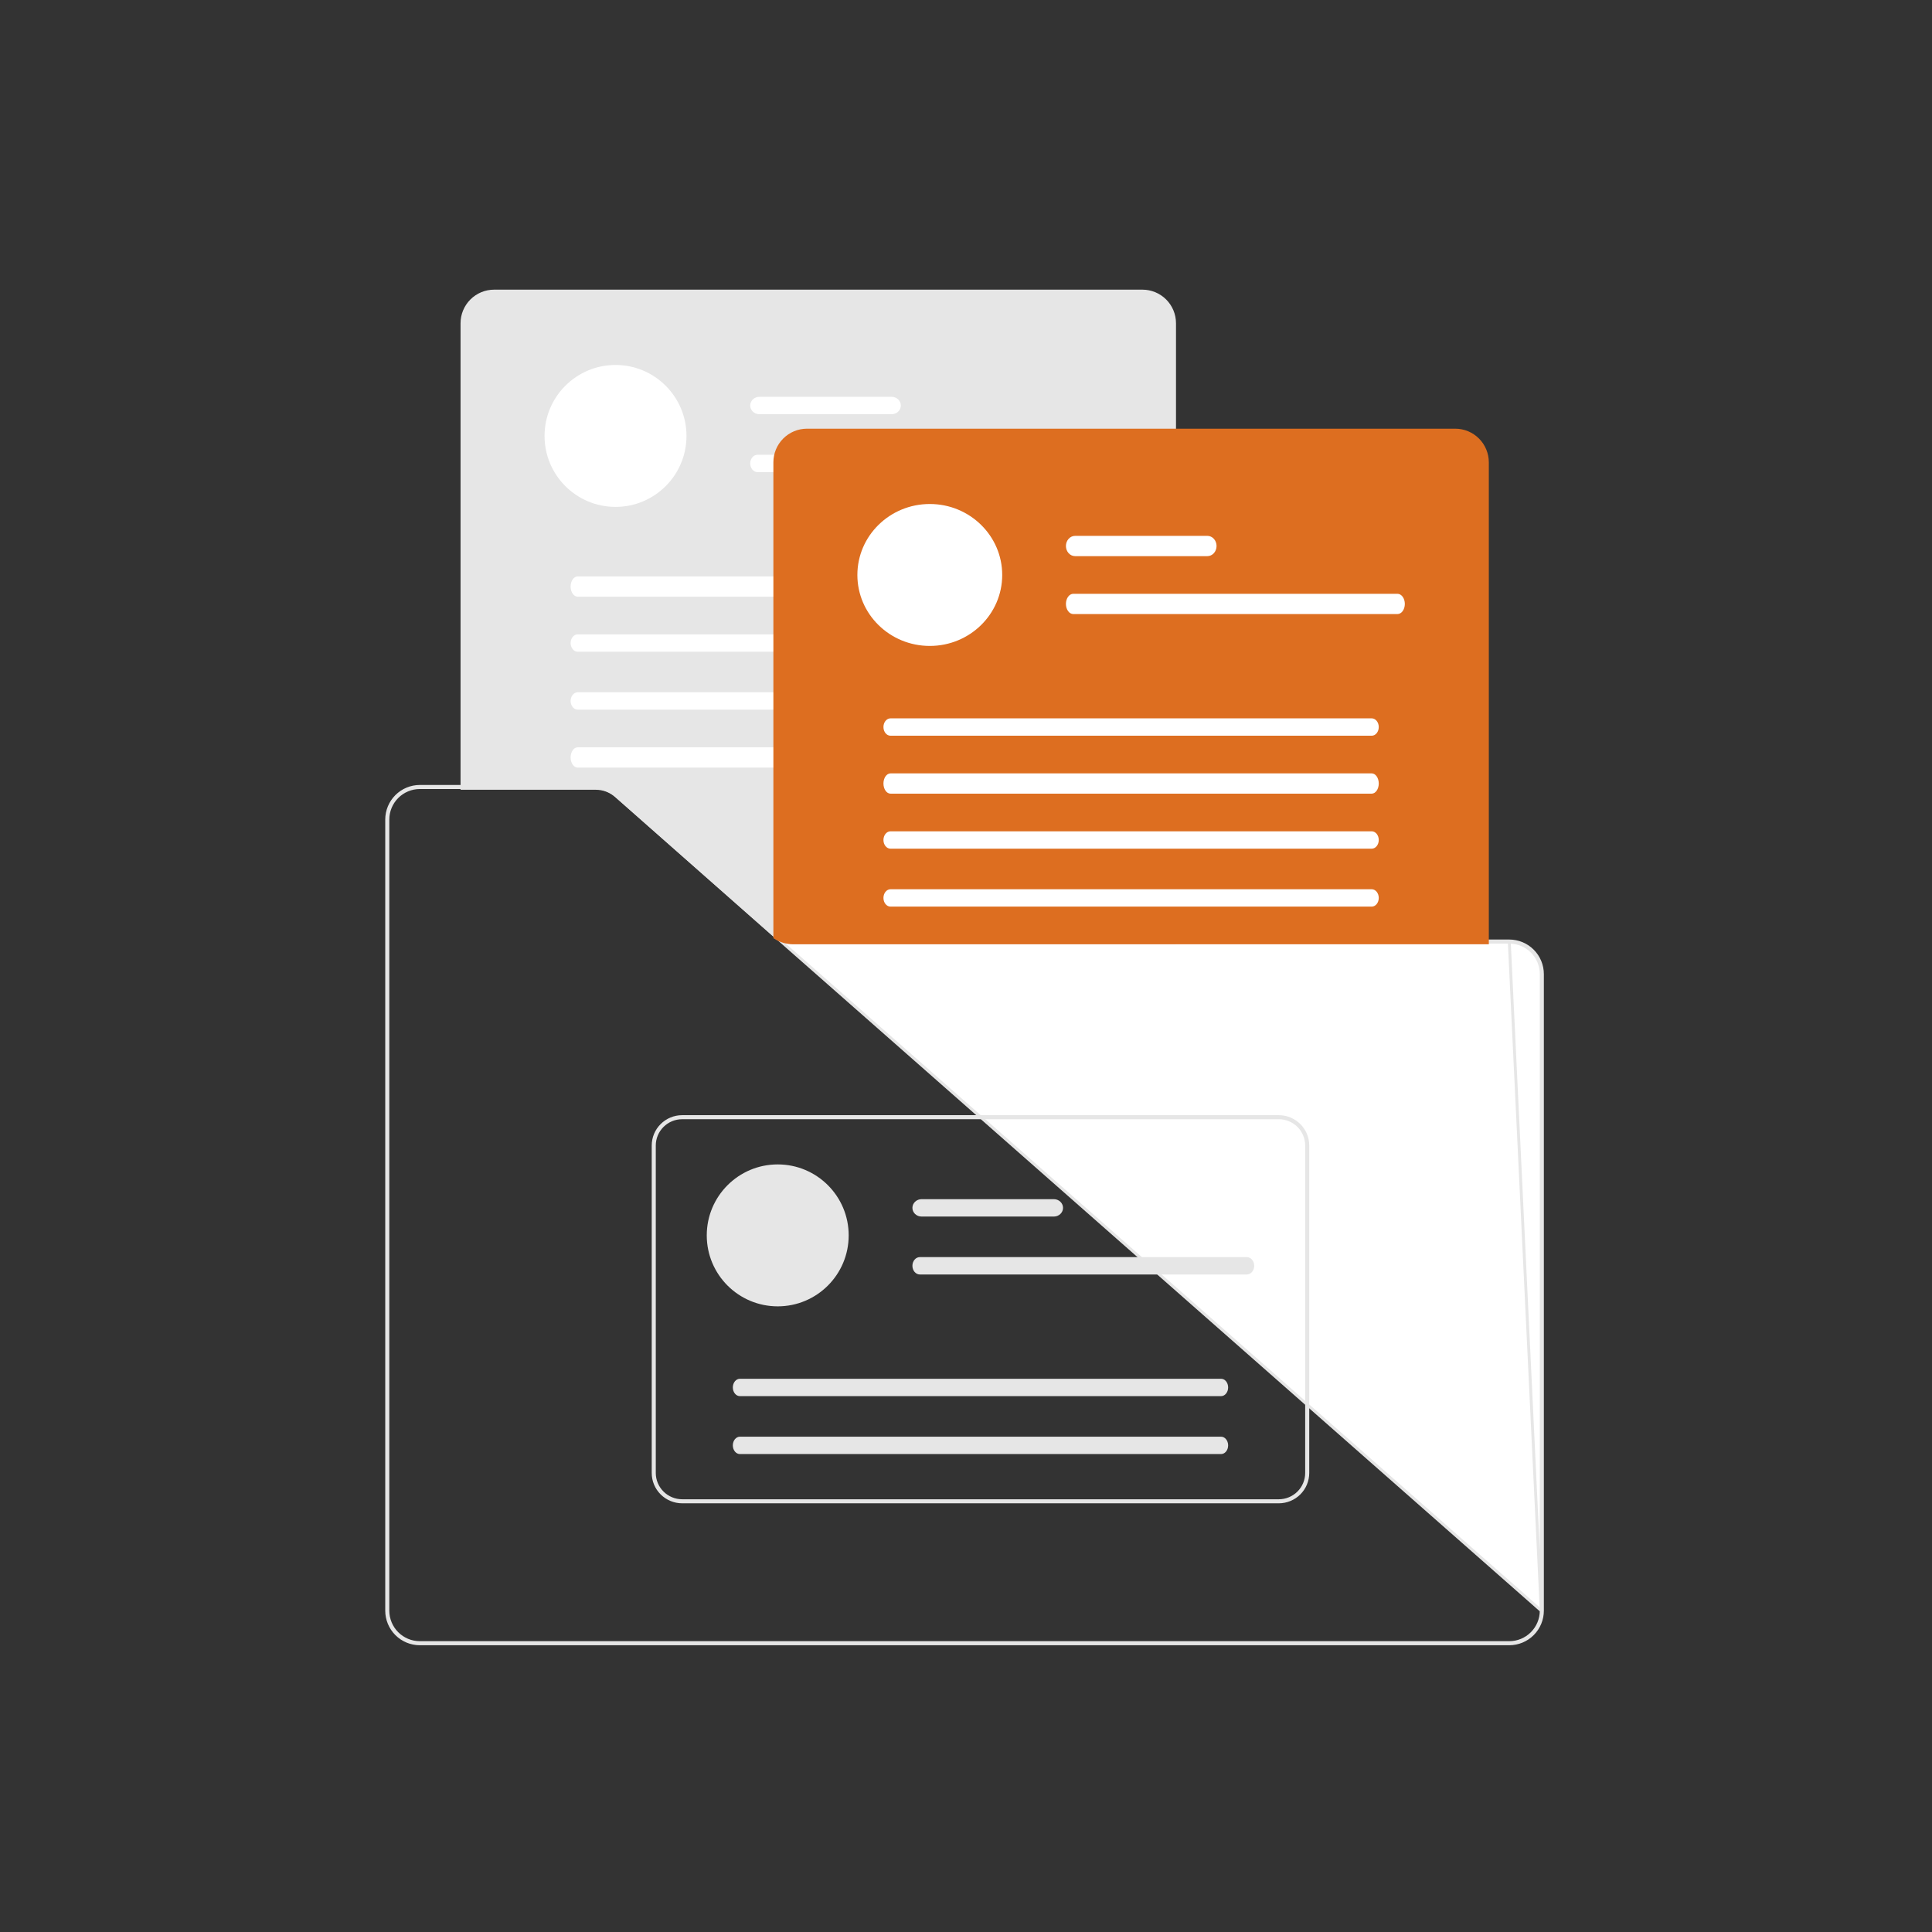 <svg width="667" height="667" viewBox="0 0 667 667" fill="none" xmlns="http://www.w3.org/2000/svg">
<rect x="0" y="0" width="667" height="667" fill="#333333" stroke="none"/>
<path d="M212.866 274.359L212.866 274.359C210.779 272.516 208.092 271.499 205.309 271.5L205.309 271.5L144.93 271.5C141.9 271.504 138.995 272.711 136.853 274.854C134.71 276.998 133.504 279.905 133.5 282.937V556.063C133.504 559.095 134.71 562.002 136.853 564.146C138.995 566.289 141.9 567.496 144.931 567.5H521.069C524.1 567.496 527.004 566.289 529.147 564.146C531.29 562.002 532.496 559.095 532.5 556.063V336.299C532.496 333.267 531.29 330.36 529.147 328.216C527.004 326.072 524.1 324.866 521.069 324.862H274.271H274.27V324.362C271.898 324.365 269.595 323.563 267.737 322.087L212.866 274.359ZM212.866 274.359L246.087 303.673L246.418 303.298L246.087 303.673L266.974 322.1C266.974 322.101 266.975 322.101 266.976 322.101C267.121 322.233 267.271 322.36 267.43 322.481L212.866 274.359ZM532.096 556.064V556.064C532.093 558.989 530.93 561.793 528.863 563.861C526.796 565.929 523.994 567.092 521.071 567.096H521.07H144.93H144.929C142.006 567.092 139.204 565.929 137.137 563.861C135.07 561.793 133.907 558.989 133.904 556.064L133.904 556.064L133.904 282.936V282.936C133.907 280.011 135.07 277.207 137.137 275.139C139.204 273.071 142.006 271.908 144.929 271.904L144.93 271.904L205.309 271.904C207.995 271.902 210.588 272.883 212.601 274.663L244.629 302.923L244.298 303.298L244.629 302.923L266.705 322.406L532.096 556.064ZM532.096 556.064V336.298V336.297C532.093 333.373 530.93 330.569 528.863 328.501C526.796 326.433 523.994 325.27 521.071 325.266H521.07M532.096 556.064L521.07 325.266M521.07 325.266L274.272 325.266C274.271 325.266 274.271 325.266 274.27 325.266M521.07 325.266H274.27M274.27 325.266C271.487 325.257 268.8 324.242 266.706 322.407L274.27 325.266Z" fill="white" stroke="#E6E6E6"/>
<path d="M406 326H274.648C271.658 325.991 268.773 324.901 266.523 322.931L212.42 275.203C210.563 273.562 208.17 272.657 205.691 272.658H159V111.581C159.003 108.51 160.224 105.567 162.395 103.396C164.566 101.225 167.508 100.003 170.578 100H394.422C397.492 100.003 400.434 101.225 402.605 103.396C404.776 105.567 405.997 108.51 406 111.581L406 326Z" fill="#E6E6E6"/>
<path d="M212.5 175C226.031 175 237 164.031 237 150.5C237 136.969 226.031 126 212.5 126C198.969 126 188 136.969 188 150.5C188 164.031 198.969 175 212.5 175Z" fill="white"/>
<path d="M307.838 137H262.162C261.324 137 260.519 137.316 259.926 137.879C259.333 138.441 259 139.204 259 140C259 140.796 259.333 141.559 259.926 142.121C260.519 142.684 261.324 143 262.162 143H307.838C308.676 143 309.481 142.684 310.074 142.121C310.667 141.559 311 140.796 311 140C311 139.204 310.667 138.441 310.074 137.879C309.481 137.316 308.676 137 307.838 137Z" fill="white"/>
<path d="M373.457 157H261.543C260.138 157 259 158.347 259 160C259 161.653 260.138 163 261.543 163H373.457C374.862 163 376 161.653 376 160C376 158.347 374.862 157 373.457 157Z" fill="white"/>
<path d="M365.556 199H199.444C198.096 199 197 200.571 197 202.5C197 204.429 198.096 206 199.444 206H365.556C366.904 206 368 204.429 368 202.5C368 200.571 366.904 199 365.556 199Z" fill="white"/>
<path d="M365.556 219H199.444C198.096 219 197 220.347 197 222C197 223.653 198.096 225 199.444 225H365.556C366.904 225 368 223.653 368 222C368 220.347 366.904 219 365.556 219Z" fill="white"/>
<path d="M365.556 239H199.444C198.096 239 197 240.347 197 242C197 243.653 198.096 245 199.444 245H365.556C366.904 245 368 243.653 368 242C368 240.347 366.904 239 365.556 239Z" fill="white"/>
<path d="M365.556 258H199.444C198.096 258 197 259.571 197 261.5C197 263.429 198.096 265 199.444 265H365.556C366.904 265 368 263.429 368 261.5C368 259.571 366.904 258 365.556 258Z" fill="white"/>
<path d="M514 326H273.884C271.493 326.004 269.155 325.304 267.158 323.986L267 323.882V159.609C267.003 156.531 268.224 153.58 270.395 151.404C272.566 149.228 275.508 148.003 278.578 148H502.422C505.491 148.003 508.434 149.228 510.605 151.404C512.776 153.58 513.996 156.531 514 159.609L514 326Z" fill="#DD6E20"/>
<path d="M321 223C334.807 223 346 212.031 346 198.5C346 184.969 334.807 174 321 174C307.193 174 296 184.969 296 198.5C296 212.031 307.193 223 321 223Z" fill="white"/>
<path d="M416.838 185H371.162C370.324 185 369.519 185.369 368.926 186.025C368.333 186.682 368 187.572 368 188.5C368 189.428 368.333 190.318 368.926 190.975C369.519 191.631 370.324 192 371.162 192H416.838C417.676 192 418.481 191.631 419.074 190.975C419.667 190.318 420 189.428 420 188.5C420 187.572 419.667 186.682 419.074 186.025C418.481 185.369 417.676 185 416.838 185Z" fill="white"/>
<path d="M482.457 205H370.543C369.138 205 368 206.571 368 208.5C368 210.429 369.138 212 370.543 212H482.457C483.862 212 485 210.429 485 208.5C485 206.571 483.862 205 482.457 205Z" fill="white"/>
<path d="M473.556 248H307.444C306.096 248 305 249.347 305 251C305 252.653 306.096 254 307.444 254H473.556C474.904 254 476 252.653 476 251C476 249.347 474.904 248 473.556 248Z" fill="white"/>
<path d="M473.556 267H307.444C306.096 267 305 268.571 305 270.5C305 272.429 306.096 274 307.444 274H473.556C474.904 274 476 272.429 476 270.5C476 268.571 474.904 267 473.556 267Z" fill="white"/>
<path d="M473.556 287H307.444C306.096 287 305 288.347 305 290C305 291.653 306.096 293 307.444 293H473.556C474.904 293 476 291.653 476 290C476 288.347 474.904 287 473.556 287Z" fill="white"/>
<path d="M473.556 307H307.444C306.096 307 305 308.347 305 310C305 311.653 306.096 313 307.444 313H473.556C474.904 313 476 311.653 476 310C476 308.347 474.904 307 473.556 307Z" fill="white"/>
<path d="M441.491 519H235.509C232.723 518.997 230.052 517.893 228.082 515.93C226.111 513.968 225.003 511.307 225 508.531V395.469C225.003 392.693 226.111 390.032 228.082 388.07C230.052 386.107 232.723 385.003 235.509 385H441.491C444.277 385.003 446.948 386.107 448.918 388.07C450.889 390.032 451.997 392.693 452 395.469V508.531C451.997 511.307 450.889 513.968 448.918 515.93C446.948 517.893 444.277 518.997 441.491 519ZM235.509 386.396C233.095 386.399 230.779 387.355 229.072 389.056C227.364 390.757 226.404 393.063 226.401 395.469V508.531C226.404 510.937 227.364 513.243 229.072 514.944C230.779 516.645 233.095 517.601 235.509 517.604H441.491C443.906 517.601 446.221 516.645 447.928 514.944C449.636 513.243 450.596 510.937 450.599 508.531V395.469C450.596 393.063 449.636 390.757 447.928 389.056C446.221 387.355 443.906 386.399 441.491 386.396H235.509Z" fill="#E6E6E6"/>
<path d="M268.5 451C282.031 451 293 440.031 293 426.5C293 412.969 282.031 402 268.5 402C254.969 402 244 412.969 244 426.5C244 440.031 254.969 451 268.5 451Z" fill="#E6E6E6"/>
<path d="M363.838 414H318.162C317.324 414 316.519 414.316 315.926 414.879C315.333 415.441 315 416.204 315 417C315 417.796 315.333 418.559 315.926 419.121C316.519 419.684 317.324 420 318.162 420H363.838C364.676 420 365.481 419.684 366.074 419.121C366.667 418.559 367 417.796 367 417C367 416.204 366.667 415.441 366.074 414.879C365.481 414.316 364.676 414 363.838 414Z" fill="#E6E6E6"/>
<path d="M430.436 434H317.564C316.148 434 315 435.347 315 437C315 438.653 316.148 440 317.564 440H430.436C431.852 440 433 438.653 433 437C433 435.347 431.852 434 430.436 434Z" fill="#E6E6E6"/>
<path d="M421.556 476H255.444C254.096 476 253 477.347 253 479C253 480.653 254.096 482 255.444 482H421.556C422.904 482 424 480.653 424 479C424 477.347 422.904 476 421.556 476Z" fill="#E6E6E6"/>
<path d="M421.556 496H255.444C254.096 496 253 497.347 253 499C253 500.653 254.096 502 255.444 502H421.556C422.904 502 424 500.653 424 499C424 497.347 422.904 496 421.556 496Z" fill="#E6E6E6"/>
</svg>
